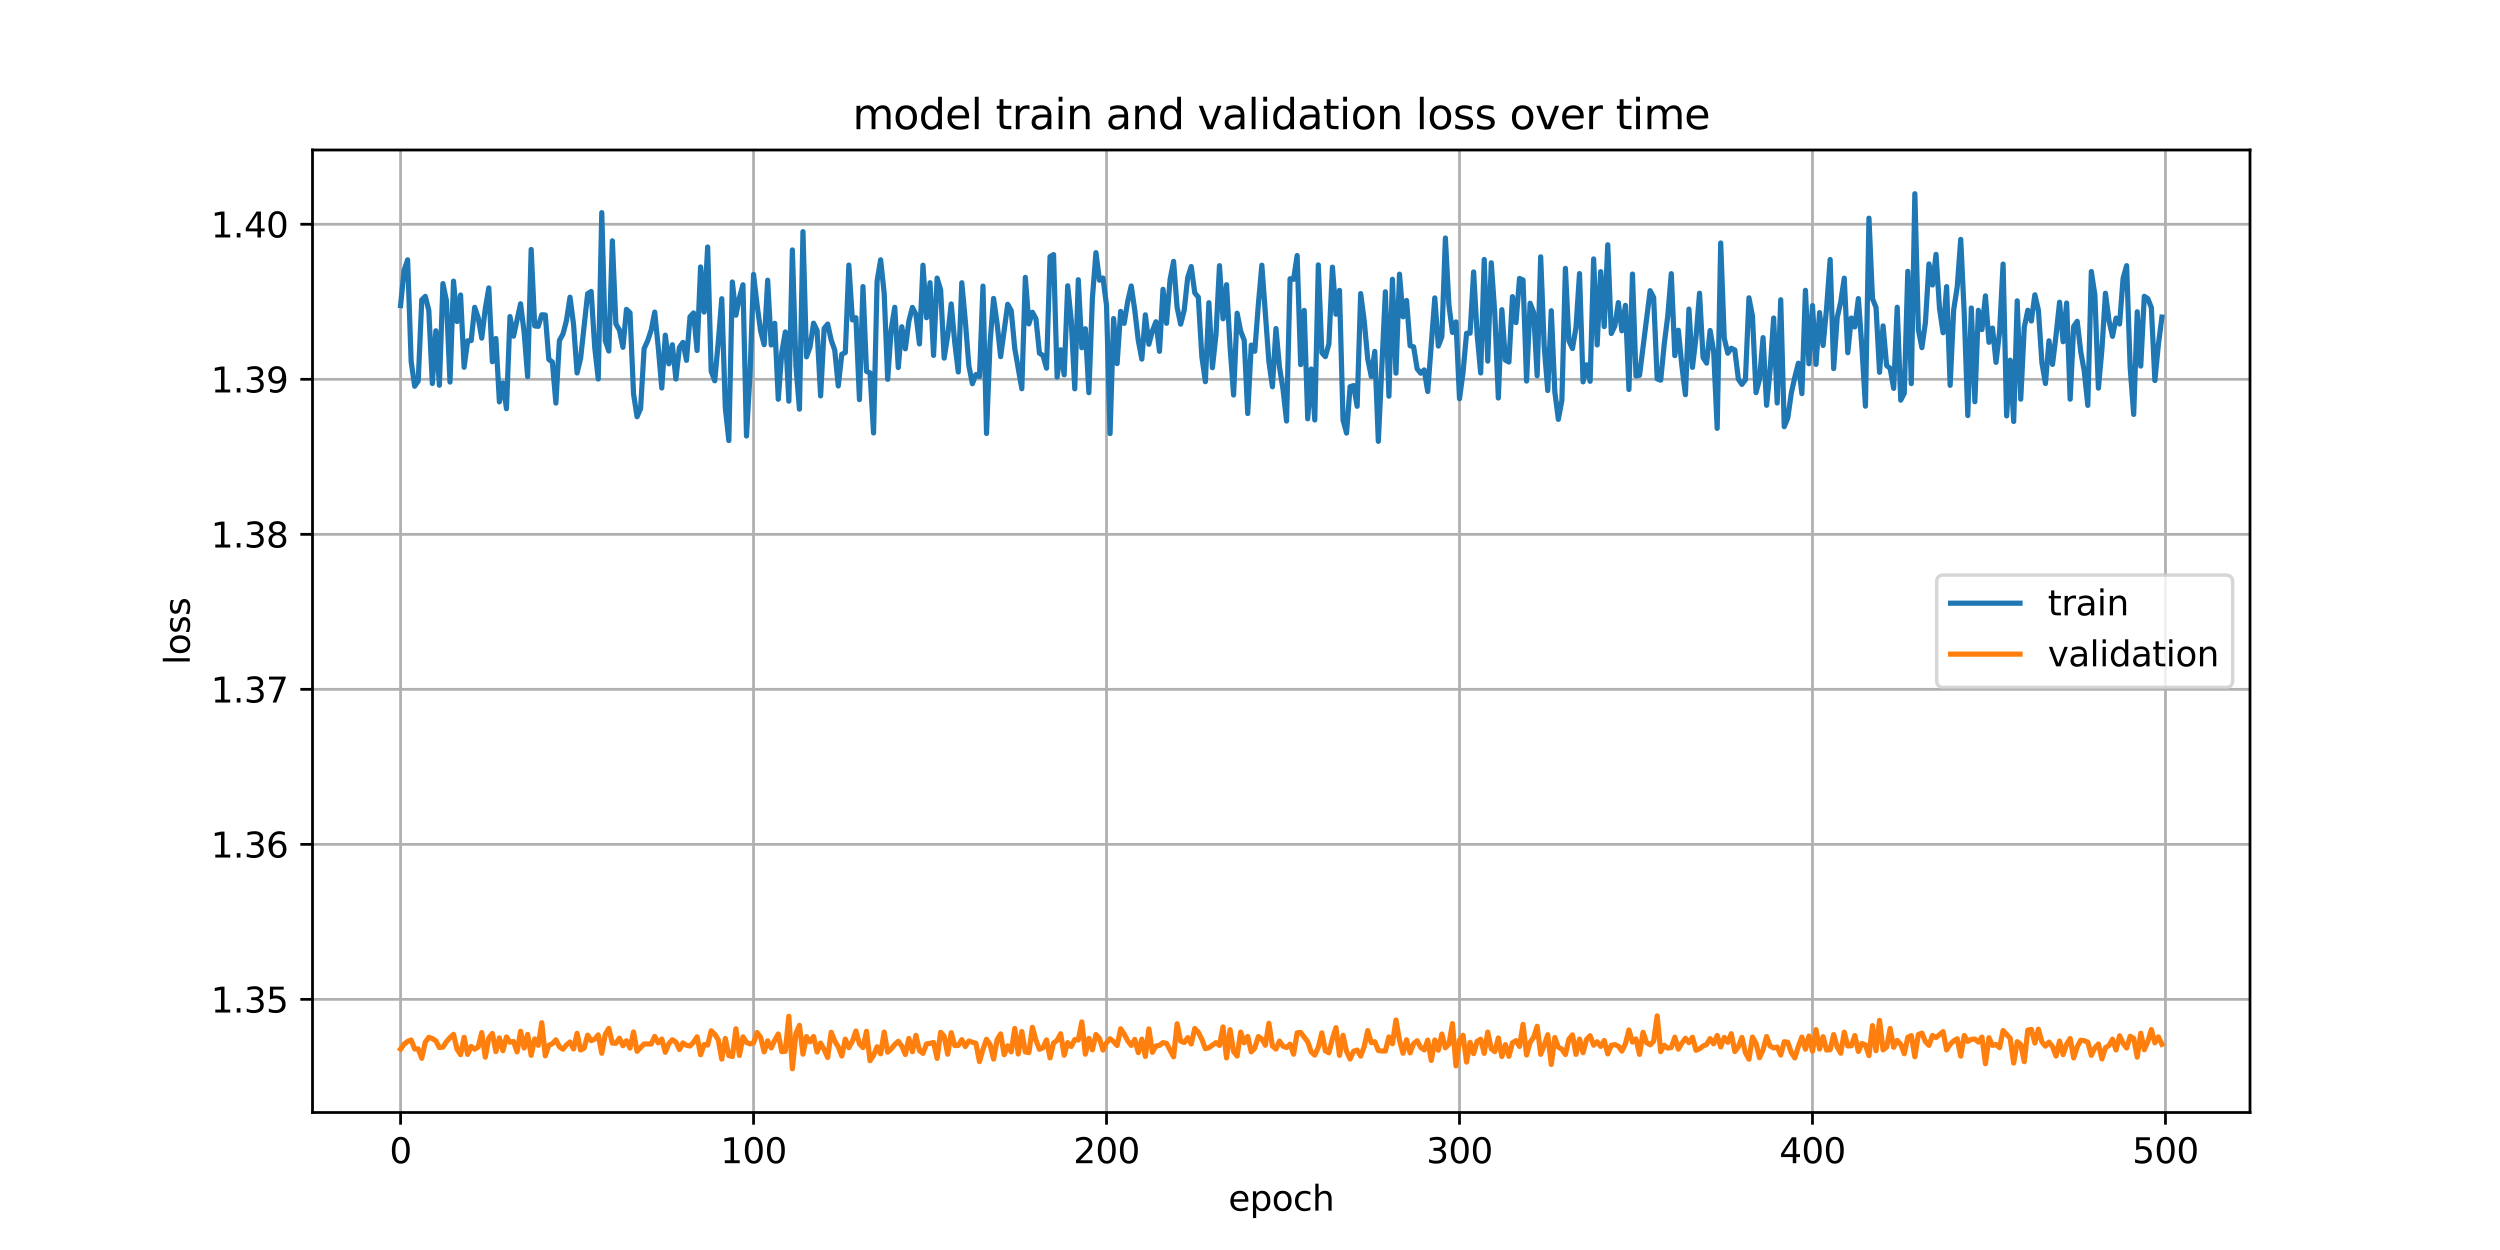 <?xml version="1.0" encoding="utf-8" standalone="no"?>
<!DOCTYPE svg PUBLIC "-//W3C//DTD SVG 1.1//EN"
  "http://www.w3.org/Graphics/SVG/1.1/DTD/svg11.dtd">
<svg xmlns:xlink="http://www.w3.org/1999/xlink" width="720pt" height="360pt" viewBox="0 0 720 360" xmlns="http://www.w3.org/2000/svg" version="1.1">
 <defs>
  <style type="text/css">*{stroke-linejoin: round; stroke-linecap: butt}</style>
 </defs>
 <g id="figure_1">
  <g id="patch_1">
   <path d="M 0 360 
L 720 360 
L 720 0 
L 0 0 
z
" style="fill: #ffffff"/>
  </g>
  <g id="axes_1">
   <g id="patch_2">
    <path d="M 90 320.4 
L 648 320.4 
L 648 43.2 
L 90 43.2 
z
" style="fill: #ffffff"/>
   </g>
   <g id="matplotlib.axis_1">
    <g id="xtick_1">
     <g id="line2d_1">
      <path d="M 115.364 320.4 
L 115.364 43.2 
" clip-path="url(#p6fb38ff450)" style="fill: none; stroke: #b0b0b0; stroke-width: 0.8; stroke-linecap: square"/>
     </g>
     <g id="line2d_2">
      <defs>
       <path id="m32a93cc976" d="M 0 0 
L 0 3.5 
" style="stroke: #000000; stroke-width: 0.8"/>
      </defs>
      <g>
       <use xlink:href="#m32a93cc976" x="115.364" y="320.4" style="stroke: #000000; stroke-width: 0.8"/>
      </g>
     </g>
     <g id="text_1">
      <!-- 0 -->
      <g transform="translate(112.182 334.998) scale(0.1 -0.1)">
       <defs>
        <path id="DejaVuSans-30" d="M 2034 4250 
Q 1547 4250 1301 3770 
Q 1056 3291 1056 2328 
Q 1056 1369 1301 889 
Q 1547 409 2034 409 
Q 2525 409 2770 889 
Q 3016 1369 3016 2328 
Q 3016 3291 2770 3770 
Q 2525 4250 2034 4250 
z
M 2034 4750 
Q 2819 4750 3233 4129 
Q 3647 3509 3647 2328 
Q 3647 1150 3233 529 
Q 2819 -91 2034 -91 
Q 1250 -91 836 529 
Q 422 1150 422 2328 
Q 422 3509 836 4129 
Q 1250 4750 2034 4750 
z
" transform="scale(0.016)"/>
       </defs>
       <use xlink:href="#DejaVuSans-30"/>
      </g>
     </g>
    </g>
    <g id="xtick_2">
     <g id="line2d_3">
      <path d="M 217.021 320.4 
L 217.021 43.2 
" clip-path="url(#p6fb38ff450)" style="fill: none; stroke: #b0b0b0; stroke-width: 0.8; stroke-linecap: square"/>
     </g>
     <g id="line2d_4">
      <g>
       <use xlink:href="#m32a93cc976" x="217.021" y="320.4" style="stroke: #000000; stroke-width: 0.8"/>
      </g>
     </g>
     <g id="text_2">
      <!-- 100 -->
      <g transform="translate(207.478 334.998) scale(0.1 -0.1)">
       <defs>
        <path id="DejaVuSans-31" d="M 794 531 
L 1825 531 
L 1825 4091 
L 703 3866 
L 703 4441 
L 1819 4666 
L 2450 4666 
L 2450 531 
L 3481 531 
L 3481 0 
L 794 0 
L 794 531 
z
" transform="scale(0.016)"/>
       </defs>
       <use xlink:href="#DejaVuSans-31"/>
       <use xlink:href="#DejaVuSans-30" x="63.623"/>
       <use xlink:href="#DejaVuSans-30" x="127.246"/>
      </g>
     </g>
    </g>
    <g id="xtick_3">
     <g id="line2d_5">
      <path d="M 318.679 320.4 
L 318.679 43.2 
" clip-path="url(#p6fb38ff450)" style="fill: none; stroke: #b0b0b0; stroke-width: 0.8; stroke-linecap: square"/>
     </g>
     <g id="line2d_6">
      <g>
       <use xlink:href="#m32a93cc976" x="318.679" y="320.4" style="stroke: #000000; stroke-width: 0.8"/>
      </g>
     </g>
     <g id="text_3">
      <!-- 200 -->
      <g transform="translate(309.136 334.998) scale(0.1 -0.1)">
       <defs>
        <path id="DejaVuSans-32" d="M 1228 531 
L 3431 531 
L 3431 0 
L 469 0 
L 469 531 
Q 828 903 1448 1529 
Q 2069 2156 2228 2338 
Q 2531 2678 2651 2914 
Q 2772 3150 2772 3378 
Q 2772 3750 2511 3984 
Q 2250 4219 1831 4219 
Q 1534 4219 1204 4116 
Q 875 4013 500 3803 
L 500 4441 
Q 881 4594 1212 4672 
Q 1544 4750 1819 4750 
Q 2544 4750 2975 4387 
Q 3406 4025 3406 3419 
Q 3406 3131 3298 2873 
Q 3191 2616 2906 2266 
Q 2828 2175 2409 1742 
Q 1991 1309 1228 531 
z
" transform="scale(0.016)"/>
       </defs>
       <use xlink:href="#DejaVuSans-32"/>
       <use xlink:href="#DejaVuSans-30" x="63.623"/>
       <use xlink:href="#DejaVuSans-30" x="127.246"/>
      </g>
     </g>
    </g>
    <g id="xtick_4">
     <g id="line2d_7">
      <path d="M 420.337 320.4 
L 420.337 43.2 
" clip-path="url(#p6fb38ff450)" style="fill: none; stroke: #b0b0b0; stroke-width: 0.8; stroke-linecap: square"/>
     </g>
     <g id="line2d_8">
      <g>
       <use xlink:href="#m32a93cc976" x="420.337" y="320.4" style="stroke: #000000; stroke-width: 0.8"/>
      </g>
     </g>
     <g id="text_4">
      <!-- 300 -->
      <g transform="translate(410.793 334.998) scale(0.1 -0.1)">
       <defs>
        <path id="DejaVuSans-33" d="M 2597 2516 
Q 3050 2419 3304 2112 
Q 3559 1806 3559 1356 
Q 3559 666 3084 287 
Q 2609 -91 1734 -91 
Q 1441 -91 1130 -33 
Q 819 25 488 141 
L 488 750 
Q 750 597 1062 519 
Q 1375 441 1716 441 
Q 2309 441 2620 675 
Q 2931 909 2931 1356 
Q 2931 1769 2642 2001 
Q 2353 2234 1838 2234 
L 1294 2234 
L 1294 2753 
L 1863 2753 
Q 2328 2753 2575 2939 
Q 2822 3125 2822 3475 
Q 2822 3834 2567 4026 
Q 2313 4219 1838 4219 
Q 1578 4219 1281 4162 
Q 984 4106 628 3988 
L 628 4550 
Q 988 4650 1302 4700 
Q 1616 4750 1894 4750 
Q 2613 4750 3031 4423 
Q 3450 4097 3450 3541 
Q 3450 3153 3228 2886 
Q 3006 2619 2597 2516 
z
" transform="scale(0.016)"/>
       </defs>
       <use xlink:href="#DejaVuSans-33"/>
       <use xlink:href="#DejaVuSans-30" x="63.623"/>
       <use xlink:href="#DejaVuSans-30" x="127.246"/>
      </g>
     </g>
    </g>
    <g id="xtick_5">
     <g id="line2d_9">
      <path d="M 521.995 320.4 
L 521.995 43.2 
" clip-path="url(#p6fb38ff450)" style="fill: none; stroke: #b0b0b0; stroke-width: 0.8; stroke-linecap: square"/>
     </g>
     <g id="line2d_10">
      <g>
       <use xlink:href="#m32a93cc976" x="521.995" y="320.4" style="stroke: #000000; stroke-width: 0.8"/>
      </g>
     </g>
     <g id="text_5">
      <!-- 400 -->
      <g transform="translate(512.451 334.998) scale(0.1 -0.1)">
       <defs>
        <path id="DejaVuSans-34" d="M 2419 4116 
L 825 1625 
L 2419 1625 
L 2419 4116 
z
M 2253 4666 
L 3047 4666 
L 3047 1625 
L 3713 1625 
L 3713 1100 
L 3047 1100 
L 3047 0 
L 2419 0 
L 2419 1100 
L 313 1100 
L 313 1709 
L 2253 4666 
z
" transform="scale(0.016)"/>
       </defs>
       <use xlink:href="#DejaVuSans-34"/>
       <use xlink:href="#DejaVuSans-30" x="63.623"/>
       <use xlink:href="#DejaVuSans-30" x="127.246"/>
      </g>
     </g>
    </g>
    <g id="xtick_6">
     <g id="line2d_11">
      <path d="M 623.653 320.4 
L 623.653 43.2 
" clip-path="url(#p6fb38ff450)" style="fill: none; stroke: #b0b0b0; stroke-width: 0.8; stroke-linecap: square"/>
     </g>
     <g id="line2d_12">
      <g>
       <use xlink:href="#m32a93cc976" x="623.653" y="320.4" style="stroke: #000000; stroke-width: 0.8"/>
      </g>
     </g>
     <g id="text_6">
      <!-- 500 -->
      <g transform="translate(614.109 334.998) scale(0.1 -0.1)">
       <defs>
        <path id="DejaVuSans-35" d="M 691 4666 
L 3169 4666 
L 3169 4134 
L 1269 4134 
L 1269 2991 
Q 1406 3038 1543 3061 
Q 1681 3084 1819 3084 
Q 2600 3084 3056 2656 
Q 3513 2228 3513 1497 
Q 3513 744 3044 326 
Q 2575 -91 1722 -91 
Q 1428 -91 1123 -41 
Q 819 9 494 109 
L 494 744 
Q 775 591 1075 516 
Q 1375 441 1709 441 
Q 2250 441 2565 725 
Q 2881 1009 2881 1497 
Q 2881 1984 2565 2268 
Q 2250 2553 1709 2553 
Q 1456 2553 1204 2497 
Q 953 2441 691 2322 
L 691 4666 
z
" transform="scale(0.016)"/>
       </defs>
       <use xlink:href="#DejaVuSans-35"/>
       <use xlink:href="#DejaVuSans-30" x="63.623"/>
       <use xlink:href="#DejaVuSans-30" x="127.246"/>
      </g>
     </g>
    </g>
    <g id="text_7">
     <!-- epoch -->
     <g transform="translate(353.772 348.677) scale(0.1 -0.1)">
      <defs>
       <path id="DejaVuSans-65" d="M 3597 1894 
L 3597 1613 
L 953 1613 
Q 991 1019 1311 708 
Q 1631 397 2203 397 
Q 2534 397 2845 478 
Q 3156 559 3463 722 
L 3463 178 
Q 3153 47 2828 -22 
Q 2503 -91 2169 -91 
Q 1331 -91 842 396 
Q 353 884 353 1716 
Q 353 2575 817 3079 
Q 1281 3584 2069 3584 
Q 2775 3584 3186 3129 
Q 3597 2675 3597 1894 
z
M 3022 2063 
Q 3016 2534 2758 2815 
Q 2500 3097 2075 3097 
Q 1594 3097 1305 2825 
Q 1016 2553 972 2059 
L 3022 2063 
z
" transform="scale(0.016)"/>
       <path id="DejaVuSans-70" d="M 1159 525 
L 1159 -1331 
L 581 -1331 
L 581 3500 
L 1159 3500 
L 1159 2969 
Q 1341 3281 1617 3432 
Q 1894 3584 2278 3584 
Q 2916 3584 3314 3078 
Q 3713 2572 3713 1747 
Q 3713 922 3314 415 
Q 2916 -91 2278 -91 
Q 1894 -91 1617 61 
Q 1341 213 1159 525 
z
M 3116 1747 
Q 3116 2381 2855 2742 
Q 2594 3103 2138 3103 
Q 1681 3103 1420 2742 
Q 1159 2381 1159 1747 
Q 1159 1113 1420 752 
Q 1681 391 2138 391 
Q 2594 391 2855 752 
Q 3116 1113 3116 1747 
z
" transform="scale(0.016)"/>
       <path id="DejaVuSans-6f" d="M 1959 3097 
Q 1497 3097 1228 2736 
Q 959 2375 959 1747 
Q 959 1119 1226 758 
Q 1494 397 1959 397 
Q 2419 397 2687 759 
Q 2956 1122 2956 1747 
Q 2956 2369 2687 2733 
Q 2419 3097 1959 3097 
z
M 1959 3584 
Q 2709 3584 3137 3096 
Q 3566 2609 3566 1747 
Q 3566 888 3137 398 
Q 2709 -91 1959 -91 
Q 1206 -91 779 398 
Q 353 888 353 1747 
Q 353 2609 779 3096 
Q 1206 3584 1959 3584 
z
" transform="scale(0.016)"/>
       <path id="DejaVuSans-63" d="M 3122 3366 
L 3122 2828 
Q 2878 2963 2633 3030 
Q 2388 3097 2138 3097 
Q 1578 3097 1268 2742 
Q 959 2388 959 1747 
Q 959 1106 1268 751 
Q 1578 397 2138 397 
Q 2388 397 2633 464 
Q 2878 531 3122 666 
L 3122 134 
Q 2881 22 2623 -34 
Q 2366 -91 2075 -91 
Q 1284 -91 818 406 
Q 353 903 353 1747 
Q 353 2603 823 3093 
Q 1294 3584 2113 3584 
Q 2378 3584 2631 3529 
Q 2884 3475 3122 3366 
z
" transform="scale(0.016)"/>
       <path id="DejaVuSans-68" d="M 3513 2113 
L 3513 0 
L 2938 0 
L 2938 2094 
Q 2938 2591 2744 2837 
Q 2550 3084 2163 3084 
Q 1697 3084 1428 2787 
Q 1159 2491 1159 1978 
L 1159 0 
L 581 0 
L 581 4863 
L 1159 4863 
L 1159 2956 
Q 1366 3272 1645 3428 
Q 1925 3584 2291 3584 
Q 2894 3584 3203 3211 
Q 3513 2838 3513 2113 
z
" transform="scale(0.016)"/>
      </defs>
      <use xlink:href="#DejaVuSans-65"/>
      <use xlink:href="#DejaVuSans-70" x="61.523"/>
      <use xlink:href="#DejaVuSans-6f" x="125"/>
      <use xlink:href="#DejaVuSans-63" x="186.182"/>
      <use xlink:href="#DejaVuSans-68" x="241.162"/>
     </g>
    </g>
   </g>
   <g id="matplotlib.axis_2">
    <g id="ytick_1">
     <g id="line2d_13">
      <path d="M 90 287.82 
L 648 287.82 
" clip-path="url(#p6fb38ff450)" style="fill: none; stroke: #b0b0b0; stroke-width: 0.8; stroke-linecap: square"/>
     </g>
     <g id="line2d_14">
      <defs>
       <path id="mecd8b89119" d="M 0 0 
L -3.5 0 
" style="stroke: #000000; stroke-width: 0.8"/>
      </defs>
      <g>
       <use xlink:href="#mecd8b89119" x="90" y="287.82" style="stroke: #000000; stroke-width: 0.8"/>
      </g>
     </g>
     <g id="text_8">
      <!-- 1.35 -->
      <g transform="translate(60.734 291.619) scale(0.1 -0.1)">
       <defs>
        <path id="DejaVuSans-2e" d="M 684 794 
L 1344 794 
L 1344 0 
L 684 0 
L 684 794 
z
" transform="scale(0.016)"/>
       </defs>
       <use xlink:href="#DejaVuSans-31"/>
       <use xlink:href="#DejaVuSans-2e" x="63.623"/>
       <use xlink:href="#DejaVuSans-33" x="95.41"/>
       <use xlink:href="#DejaVuSans-35" x="159.033"/>
      </g>
     </g>
    </g>
    <g id="ytick_2">
     <g id="line2d_15">
      <path d="M 90 243.175 
L 648 243.175 
" clip-path="url(#p6fb38ff450)" style="fill: none; stroke: #b0b0b0; stroke-width: 0.8; stroke-linecap: square"/>
     </g>
     <g id="line2d_16">
      <g>
       <use xlink:href="#mecd8b89119" x="90" y="243.175" style="stroke: #000000; stroke-width: 0.8"/>
      </g>
     </g>
     <g id="text_9">
      <!-- 1.36 -->
      <g transform="translate(60.734 246.974) scale(0.1 -0.1)">
       <defs>
        <path id="DejaVuSans-36" d="M 2113 2584 
Q 1688 2584 1439 2293 
Q 1191 2003 1191 1497 
Q 1191 994 1439 701 
Q 1688 409 2113 409 
Q 2538 409 2786 701 
Q 3034 994 3034 1497 
Q 3034 2003 2786 2293 
Q 2538 2584 2113 2584 
z
M 3366 4563 
L 3366 3988 
Q 3128 4100 2886 4159 
Q 2644 4219 2406 4219 
Q 1781 4219 1451 3797 
Q 1122 3375 1075 2522 
Q 1259 2794 1537 2939 
Q 1816 3084 2150 3084 
Q 2853 3084 3261 2657 
Q 3669 2231 3669 1497 
Q 3669 778 3244 343 
Q 2819 -91 2113 -91 
Q 1303 -91 875 529 
Q 447 1150 447 2328 
Q 447 3434 972 4092 
Q 1497 4750 2381 4750 
Q 2619 4750 2861 4703 
Q 3103 4656 3366 4563 
z
" transform="scale(0.016)"/>
       </defs>
       <use xlink:href="#DejaVuSans-31"/>
       <use xlink:href="#DejaVuSans-2e" x="63.623"/>
       <use xlink:href="#DejaVuSans-33" x="95.41"/>
       <use xlink:href="#DejaVuSans-36" x="159.033"/>
      </g>
     </g>
    </g>
    <g id="ytick_3">
     <g id="line2d_17">
      <path d="M 90 198.529 
L 648 198.529 
" clip-path="url(#p6fb38ff450)" style="fill: none; stroke: #b0b0b0; stroke-width: 0.8; stroke-linecap: square"/>
     </g>
     <g id="line2d_18">
      <g>
       <use xlink:href="#mecd8b89119" x="90" y="198.529" style="stroke: #000000; stroke-width: 0.8"/>
      </g>
     </g>
     <g id="text_10">
      <!-- 1.37 -->
      <g transform="translate(60.734 202.328) scale(0.1 -0.1)">
       <defs>
        <path id="DejaVuSans-37" d="M 525 4666 
L 3525 4666 
L 3525 4397 
L 1831 0 
L 1172 0 
L 2766 4134 
L 525 4134 
L 525 4666 
z
" transform="scale(0.016)"/>
       </defs>
       <use xlink:href="#DejaVuSans-31"/>
       <use xlink:href="#DejaVuSans-2e" x="63.623"/>
       <use xlink:href="#DejaVuSans-33" x="95.41"/>
       <use xlink:href="#DejaVuSans-37" x="159.033"/>
      </g>
     </g>
    </g>
    <g id="ytick_4">
     <g id="line2d_19">
      <path d="M 90 153.883 
L 648 153.883 
" clip-path="url(#p6fb38ff450)" style="fill: none; stroke: #b0b0b0; stroke-width: 0.8; stroke-linecap: square"/>
     </g>
     <g id="line2d_20">
      <g>
       <use xlink:href="#mecd8b89119" x="90" y="153.883" style="stroke: #000000; stroke-width: 0.8"/>
      </g>
     </g>
     <g id="text_11">
      <!-- 1.38 -->
      <g transform="translate(60.734 157.683) scale(0.1 -0.1)">
       <defs>
        <path id="DejaVuSans-38" d="M 2034 2216 
Q 1584 2216 1326 1975 
Q 1069 1734 1069 1313 
Q 1069 891 1326 650 
Q 1584 409 2034 409 
Q 2484 409 2743 651 
Q 3003 894 3003 1313 
Q 3003 1734 2745 1975 
Q 2488 2216 2034 2216 
z
M 1403 2484 
Q 997 2584 770 2862 
Q 544 3141 544 3541 
Q 544 4100 942 4425 
Q 1341 4750 2034 4750 
Q 2731 4750 3128 4425 
Q 3525 4100 3525 3541 
Q 3525 3141 3298 2862 
Q 3072 2584 2669 2484 
Q 3125 2378 3379 2068 
Q 3634 1759 3634 1313 
Q 3634 634 3220 271 
Q 2806 -91 2034 -91 
Q 1263 -91 848 271 
Q 434 634 434 1313 
Q 434 1759 690 2068 
Q 947 2378 1403 2484 
z
M 1172 3481 
Q 1172 3119 1398 2916 
Q 1625 2713 2034 2713 
Q 2441 2713 2670 2916 
Q 2900 3119 2900 3481 
Q 2900 3844 2670 4047 
Q 2441 4250 2034 4250 
Q 1625 4250 1398 4047 
Q 1172 3844 1172 3481 
z
" transform="scale(0.016)"/>
       </defs>
       <use xlink:href="#DejaVuSans-31"/>
       <use xlink:href="#DejaVuSans-2e" x="63.623"/>
       <use xlink:href="#DejaVuSans-33" x="95.41"/>
       <use xlink:href="#DejaVuSans-38" x="159.033"/>
      </g>
     </g>
    </g>
    <g id="ytick_5">
     <g id="line2d_21">
      <path d="M 90 109.238 
L 648 109.238 
" clip-path="url(#p6fb38ff450)" style="fill: none; stroke: #b0b0b0; stroke-width: 0.8; stroke-linecap: square"/>
     </g>
     <g id="line2d_22">
      <g>
       <use xlink:href="#mecd8b89119" x="90" y="109.238" style="stroke: #000000; stroke-width: 0.8"/>
      </g>
     </g>
     <g id="text_12">
      <!-- 1.39 -->
      <g transform="translate(60.734 113.037) scale(0.1 -0.1)">
       <defs>
        <path id="DejaVuSans-39" d="M 703 97 
L 703 672 
Q 941 559 1184 500 
Q 1428 441 1663 441 
Q 2288 441 2617 861 
Q 2947 1281 2994 2138 
Q 2813 1869 2534 1725 
Q 2256 1581 1919 1581 
Q 1219 1581 811 2004 
Q 403 2428 403 3163 
Q 403 3881 828 4315 
Q 1253 4750 1959 4750 
Q 2769 4750 3195 4129 
Q 3622 3509 3622 2328 
Q 3622 1225 3098 567 
Q 2575 -91 1691 -91 
Q 1453 -91 1209 -44 
Q 966 3 703 97 
z
M 1959 2075 
Q 2384 2075 2632 2365 
Q 2881 2656 2881 3163 
Q 2881 3666 2632 3958 
Q 2384 4250 1959 4250 
Q 1534 4250 1286 3958 
Q 1038 3666 1038 3163 
Q 1038 2656 1286 2365 
Q 1534 2075 1959 2075 
z
" transform="scale(0.016)"/>
       </defs>
       <use xlink:href="#DejaVuSans-31"/>
       <use xlink:href="#DejaVuSans-2e" x="63.623"/>
       <use xlink:href="#DejaVuSans-33" x="95.41"/>
       <use xlink:href="#DejaVuSans-39" x="159.033"/>
      </g>
     </g>
    </g>
    <g id="ytick_6">
     <g id="line2d_23">
      <path d="M 90 64.592 
L 648 64.592 
" clip-path="url(#p6fb38ff450)" style="fill: none; stroke: #b0b0b0; stroke-width: 0.8; stroke-linecap: square"/>
     </g>
     <g id="line2d_24">
      <g>
       <use xlink:href="#mecd8b89119" x="90" y="64.592" style="stroke: #000000; stroke-width: 0.8"/>
      </g>
     </g>
     <g id="text_13">
      <!-- 1.40 -->
      <g transform="translate(60.734 68.391) scale(0.1 -0.1)">
       <use xlink:href="#DejaVuSans-31"/>
       <use xlink:href="#DejaVuSans-2e" x="63.623"/>
       <use xlink:href="#DejaVuSans-34" x="95.41"/>
       <use xlink:href="#DejaVuSans-30" x="159.033"/>
      </g>
     </g>
    </g>
    <g id="text_14">
     <!-- loss -->
     <g transform="translate(54.655 191.458) rotate(-90) scale(0.1 -0.1)">
      <defs>
       <path id="DejaVuSans-6c" d="M 603 4863 
L 1178 4863 
L 1178 0 
L 603 0 
L 603 4863 
z
" transform="scale(0.016)"/>
       <path id="DejaVuSans-73" d="M 2834 3397 
L 2834 2853 
Q 2591 2978 2328 3040 
Q 2066 3103 1784 3103 
Q 1356 3103 1142 2972 
Q 928 2841 928 2578 
Q 928 2378 1081 2264 
Q 1234 2150 1697 2047 
L 1894 2003 
Q 2506 1872 2764 1633 
Q 3022 1394 3022 966 
Q 3022 478 2636 193 
Q 2250 -91 1575 -91 
Q 1294 -91 989 -36 
Q 684 19 347 128 
L 347 722 
Q 666 556 975 473 
Q 1284 391 1588 391 
Q 1994 391 2212 530 
Q 2431 669 2431 922 
Q 2431 1156 2273 1281 
Q 2116 1406 1581 1522 
L 1381 1569 
Q 847 1681 609 1914 
Q 372 2147 372 2553 
Q 372 3047 722 3315 
Q 1072 3584 1716 3584 
Q 2034 3584 2315 3537 
Q 2597 3491 2834 3397 
z
" transform="scale(0.016)"/>
      </defs>
      <use xlink:href="#DejaVuSans-6c"/>
      <use xlink:href="#DejaVuSans-6f" x="27.783"/>
      <use xlink:href="#DejaVuSans-73" x="88.965"/>
      <use xlink:href="#DejaVuSans-73" x="141.064"/>
     </g>
    </g>
   </g>
   <g id="line2d_25">
    <path d="M 115.364 87.998 
L 116.38 77.872 
L 117.397 74.833 
L 118.413 104.124 
L 119.43 111.227 
L 120.447 109.743 
L 121.463 86.371 
L 122.48 85.357 
L 123.496 89.404 
L 124.513 110.451 
L 125.529 95.272 
L 126.546 110.947 
L 127.563 81.68 
L 128.579 86.621 
L 129.596 110.03 
L 130.612 80.973 
L 131.629 92.593 
L 132.645 84.961 
L 133.662 105.771 
L 134.679 98.153 
L 135.695 98.1 
L 136.712 88.521 
L 137.728 91.548 
L 138.745 97.381 
L 139.762 88.886 
L 140.778 82.922 
L 141.795 104.174 
L 142.811 97.497 
L 143.828 115.73 
L 144.844 110.309 
L 145.861 117.699 
L 146.878 91.184 
L 147.894 96.815 
L 149.927 87.488 
L 150.944 95.638 
L 151.96 108.46 
L 152.977 71.852 
L 153.994 93.86 
L 155.01 93.991 
L 156.027 90.658 
L 157.043 90.713 
L 158.06 103.507 
L 159.077 104.256 
L 160.093 116.089 
L 161.11 98.04 
L 162.126 96.236 
L 163.143 92.311 
L 164.159 85.588 
L 165.176 93.351 
L 166.193 107.41 
L 167.209 103.254 
L 169.242 84.583 
L 170.259 83.944 
L 171.275 100.001 
L 172.292 109.146 
L 173.309 61.248 
L 174.325 98.137 
L 175.342 101.098 
L 176.358 69.37 
L 177.375 93.282 
L 178.392 95.053 
L 179.408 100.019 
L 180.425 89.108 
L 181.441 90.072 
L 182.458 113.416 
L 183.474 120.013 
L 184.491 117.696 
L 185.508 100.39 
L 186.524 98.156 
L 187.541 95.068 
L 188.557 89.885 
L 189.574 100.04 
L 190.59 111.749 
L 191.607 96.532 
L 192.624 104.777 
L 193.64 99.293 
L 194.657 109.155 
L 195.673 100.052 
L 196.69 98.608 
L 197.707 103.777 
L 198.723 91.231 
L 199.74 90.124 
L 200.756 100.945 
L 201.773 76.886 
L 202.789 89.868 
L 203.806 71.142 
L 204.823 106.935 
L 205.839 109.662 
L 206.856 98.563 
L 207.872 86.037 
L 208.889 117.413 
L 209.905 126.88 
L 210.922 81.219 
L 211.939 90.779 
L 212.955 85.774 
L 213.972 82.019 
L 214.988 125.567 
L 216.005 107.767 
L 217.021 79.039 
L 218.038 87.824 
L 219.055 95.309 
L 220.071 99.27 
L 221.088 80.705 
L 222.104 99.349 
L 223.121 93.109 
L 224.138 114.985 
L 225.154 101.501 
L 226.171 95.6 
L 227.187 115.534 
L 228.204 71.982 
L 229.22 105.221 
L 230.237 117.833 
L 231.254 66.722 
L 232.27 102.768 
L 233.287 99.934 
L 234.303 93.079 
L 235.32 95.165 
L 236.336 114.02 
L 237.353 94.584 
L 238.37 93.332 
L 239.386 97.948 
L 240.403 100.838 
L 241.419 111.157 
L 242.436 102.017 
L 243.453 101.545 
L 244.469 76.345 
L 245.486 92.123 
L 246.502 91.506 
L 247.519 115.085 
L 248.535 82.547 
L 249.552 106.95 
L 250.569 107.392 
L 251.585 124.69 
L 252.602 80.956 
L 253.618 74.829 
L 254.635 84.34 
L 255.651 109.235 
L 256.668 94.835 
L 257.685 88.503 
L 258.701 105.845 
L 259.718 94.108 
L 260.734 100.455 
L 261.751 92.499 
L 262.768 88.534 
L 263.784 90.538 
L 264.801 99.059 
L 265.817 76.378 
L 266.834 91.504 
L 267.85 81.426 
L 268.867 102.35 
L 269.884 80.098 
L 270.9 83.431 
L 271.917 103.132 
L 272.933 96.719 
L 273.95 87.537 
L 274.966 98.625 
L 275.983 107.13 
L 277 81.432 
L 278.016 92.487 
L 279.033 105.357 
L 280.049 110.503 
L 281.066 107.873 
L 282.083 108.445 
L 283.099 82.406 
L 284.116 124.829 
L 285.132 98.76 
L 286.149 85.955 
L 287.165 93.196 
L 288.182 102.705 
L 290.215 87.646 
L 291.232 89.451 
L 292.248 100.351 
L 294.281 111.952 
L 295.298 79.89 
L 296.315 93.286 
L 297.331 89.932 
L 298.348 91.783 
L 299.364 101.718 
L 300.381 102.38 
L 301.398 106.035 
L 302.414 73.922 
L 303.431 73.327 
L 304.447 108.586 
L 305.464 100.737 
L 306.48 107.947 
L 307.497 82.313 
L 308.514 92.213 
L 309.53 111.969 
L 310.547 80.567 
L 311.563 100.157 
L 312.58 94.678 
L 313.596 113.082 
L 314.613 85.81 
L 315.63 72.768 
L 316.646 80.697 
L 317.663 80.081 
L 318.679 87.961 
L 319.696 124.864 
L 320.713 91.759 
L 321.729 104.725 
L 322.746 89.695 
L 323.762 93.119 
L 324.779 86.833 
L 325.795 82.369 
L 326.812 89.337 
L 327.829 98.086 
L 328.845 103.421 
L 329.862 90.676 
L 330.878 99.145 
L 331.895 95.3 
L 332.911 92.668 
L 333.928 101.176 
L 334.945 83.335 
L 335.961 93.104 
L 336.978 80.541 
L 337.994 75.286 
L 339.011 88.551 
L 340.028 93.354 
L 341.044 89.413 
L 342.061 79.895 
L 343.077 76.766 
L 344.094 84.355 
L 345.11 85.573 
L 346.127 102.684 
L 347.144 109.911 
L 348.16 87.188 
L 349.177 105.897 
L 350.193 96.509 
L 351.21 76.521 
L 352.226 91.807 
L 353.243 81.995 
L 354.26 99.967 
L 355.276 113.767 
L 356.293 90.214 
L 357.309 95.363 
L 358.326 97.969 
L 359.343 119.092 
L 360.359 99.388 
L 361.376 101.151 
L 362.392 87.823 
L 363.409 76.378 
L 365.442 104.166 
L 366.459 111.383 
L 367.475 94.631 
L 368.492 105.733 
L 369.508 112.073 
L 370.525 121.256 
L 371.541 80.281 
L 372.558 80.45 
L 373.575 73.606 
L 374.591 105.006 
L 375.608 89.404 
L 376.624 120.61 
L 377.641 106.282 
L 378.657 120.947 
L 379.674 76.302 
L 380.691 101.597 
L 381.707 102.701 
L 382.724 99.068 
L 383.74 76.95 
L 384.757 90.499 
L 385.774 83.621 
L 386.79 120.989 
L 387.807 124.727 
L 388.823 111.361 
L 389.84 111.045 
L 390.856 117.014 
L 391.873 84.563 
L 392.89 92.387 
L 393.906 103.362 
L 394.923 108.396 
L 395.939 101.207 
L 396.956 127.111 
L 398.989 84.036 
L 400.006 114.096 
L 401.022 80.433 
L 402.039 107.472 
L 403.055 78.969 
L 404.072 91.235 
L 405.089 86.538 
L 406.105 99.563 
L 407.122 99.894 
L 408.138 106.214 
L 409.155 107.481 
L 410.171 106.546 
L 411.188 112.735 
L 413.221 85.804 
L 414.238 99.663 
L 415.254 96.985 
L 416.271 68.554 
L 417.287 87.876 
L 418.304 95.735 
L 419.321 92.712 
L 420.337 114.839 
L 421.354 107.228 
L 422.37 95.995 
L 423.387 95.954 
L 424.404 78.32 
L 425.42 96.41 
L 426.437 107.419 
L 427.453 74.727 
L 428.47 104 
L 429.486 75.691 
L 430.503 90.273 
L 431.52 114.619 
L 432.536 89.189 
L 433.553 103.727 
L 434.569 104.265 
L 435.586 85.434 
L 436.602 92.914 
L 437.619 80.189 
L 438.636 80.645 
L 439.652 109.746 
L 440.669 87.332 
L 441.685 89.964 
L 442.702 108.203 
L 443.719 73.974 
L 444.735 99.886 
L 445.752 112.467 
L 446.768 89.494 
L 447.785 112.852 
L 448.801 120.766 
L 449.818 115.317 
L 450.835 77.294 
L 451.851 98.168 
L 452.868 100.382 
L 453.884 94.316 
L 454.901 78.8 
L 455.917 109.97 
L 456.934 105.053 
L 457.951 109.808 
L 458.967 74.576 
L 459.984 99.337 
L 461 78.244 
L 462.017 94.065 
L 463.034 70.502 
L 464.05 96.045 
L 465.067 93.901 
L 466.083 87.149 
L 467.1 95.269 
L 468.116 87.942 
L 469.133 112.176 
L 470.15 78.938 
L 471.166 108.26 
L 472.183 108.076 
L 475.232 83.717 
L 476.249 85.655 
L 477.266 109.097 
L 478.282 109.49 
L 479.299 99.122 
L 480.315 91.011 
L 481.332 78.826 
L 482.349 102.429 
L 483.365 95.115 
L 484.382 105.386 
L 485.398 113.666 
L 486.415 89.034 
L 487.431 105.794 
L 488.448 97.133 
L 489.465 84.456 
L 490.481 102.958 
L 491.498 104.577 
L 492.514 95.195 
L 493.531 101.162 
L 494.547 123.355 
L 495.564 69.975 
L 496.581 97.365 
L 497.597 101.721 
L 498.614 100.298 
L 499.63 100.813 
L 500.647 109.204 
L 501.664 110.703 
L 502.68 109.364 
L 503.697 85.774 
L 504.713 91.064 
L 505.73 113.078 
L 506.746 109.2 
L 507.763 97.24 
L 508.78 116.719 
L 509.796 106.546 
L 510.813 91.595 
L 511.829 116.063 
L 512.846 86.342 
L 513.862 122.876 
L 514.879 120.395 
L 515.896 113.203 
L 516.912 108.593 
L 517.929 104.608 
L 518.945 113.359 
L 519.962 83.623 
L 520.979 104.761 
L 521.995 88.009 
L 523.012 104.932 
L 524.028 90.037 
L 525.045 99.487 
L 526.061 88.672 
L 527.078 74.746 
L 528.095 106.14 
L 529.111 91.465 
L 530.128 86.977 
L 531.144 80.115 
L 532.161 101.585 
L 533.177 91.596 
L 534.194 94.154 
L 535.211 85.998 
L 536.227 100.081 
L 537.244 116.97 
L 538.26 62.838 
L 539.277 86.03 
L 540.293 88.52 
L 541.31 107.23 
L 542.327 93.862 
L 543.343 105.265 
L 544.36 106.099 
L 545.376 111.852 
L 546.393 88.494 
L 547.41 115.255 
L 548.426 113.269 
L 549.443 78.136 
L 550.459 110.478 
L 551.476 55.8 
L 552.492 94.989 
L 553.509 100.128 
L 554.526 92.822 
L 555.542 76.022 
L 556.559 82.077 
L 557.575 73.253 
L 558.592 88.954 
L 559.608 95.83 
L 560.625 82.553 
L 561.642 110.975 
L 562.658 89.243 
L 563.675 82.658 
L 564.691 68.956 
L 565.708 90.531 
L 566.725 119.672 
L 567.741 88.709 
L 568.758 115.689 
L 569.774 89.377 
L 570.791 94.928 
L 571.807 85.213 
L 572.824 98.581 
L 573.841 94.491 
L 574.857 104.361 
L 575.874 95.587 
L 576.89 76.06 
L 577.907 119.779 
L 578.923 103.743 
L 579.94 121.386 
L 580.957 86.645 
L 581.973 114.948 
L 582.99 94.284 
L 584.006 89.357 
L 585.023 92.452 
L 586.04 84.906 
L 587.056 89.276 
L 588.073 104.52 
L 589.089 110.438 
L 590.106 98.159 
L 591.122 104.943 
L 592.139 96.584 
L 593.156 87.045 
L 594.172 98.412 
L 595.189 87.279 
L 596.205 114.963 
L 597.222 94.01 
L 598.238 92.542 
L 599.255 101.299 
L 600.272 106.957 
L 601.288 116.75 
L 602.305 78.209 
L 603.321 84.934 
L 604.338 111.78 
L 605.355 100.625 
L 606.371 84.453 
L 607.388 92.349 
L 608.404 96.86 
L 609.421 91.624 
L 610.437 93.307 
L 611.454 80.142 
L 612.471 76.515 
L 613.487 105.774 
L 614.504 119.351 
L 615.52 89.792 
L 616.537 105.43 
L 617.553 85.345 
L 618.57 86.002 
L 619.587 88.573 
L 620.603 109.586 
L 621.62 99.178 
L 622.636 91.324 
L 622.636 91.324 
" clip-path="url(#p6fb38ff450)" style="fill: none; stroke: #1f77b4; stroke-width: 1.5; stroke-linecap: square"/>
   </g>
   <g id="line2d_26">
    <path d="M 115.364 302.13 
L 116.38 300.736 
L 117.397 299.93 
L 118.413 299.52 
L 119.43 302.105 
L 120.447 302.098 
L 121.463 304.783 
L 122.48 300.172 
L 123.496 298.762 
L 124.513 299.114 
L 125.529 299.759 
L 126.546 301.693 
L 127.563 301.562 
L 128.579 300.015 
L 129.596 298.85 
L 130.612 297.89 
L 131.629 302.17 
L 132.645 303.742 
L 133.662 298.75 
L 134.679 303.667 
L 135.695 301.376 
L 136.712 302.165 
L 137.728 301.495 
L 138.745 297.4 
L 139.762 304.462 
L 140.778 298.955 
L 141.795 297.65 
L 142.811 302.861 
L 143.828 298.914 
L 144.844 302.593 
L 145.861 298.653 
L 146.878 300.146 
L 147.894 299.951 
L 148.911 302.938 
L 149.927 297.022 
L 150.944 301.828 
L 151.96 297.916 
L 152.977 303.925 
L 153.994 299.206 
L 155.01 301.037 
L 156.027 294.547 
L 157.043 304.079 
L 158.06 301.035 
L 159.077 300.589 
L 160.093 299.465 
L 161.11 301.49 
L 162.126 302.169 
L 163.143 300.932 
L 164.159 300.091 
L 165.176 302.093 
L 166.193 297.615 
L 167.209 302.396 
L 168.226 301.863 
L 169.242 298.135 
L 170.259 299.712 
L 171.275 299.261 
L 172.292 298.064 
L 173.309 303.331 
L 174.325 297.881 
L 175.342 296.191 
L 176.358 300.419 
L 177.375 300.459 
L 178.392 298.998 
L 179.408 301.161 
L 180.425 299.734 
L 181.441 301.831 
L 182.458 297.206 
L 183.474 302.773 
L 185.508 300.644 
L 187.541 300.665 
L 188.557 298.488 
L 189.574 300.332 
L 190.59 299.255 
L 191.607 303.057 
L 192.624 300.555 
L 193.64 299.447 
L 194.657 300.105 
L 195.673 302.261 
L 196.69 300.353 
L 197.707 301.052 
L 198.723 301.253 
L 199.74 300.16 
L 200.756 298.604 
L 201.773 303.764 
L 202.789 300.837 
L 203.806 300.968 
L 204.823 296.869 
L 205.839 297.844 
L 206.856 299.448 
L 207.872 305.03 
L 208.889 299.101 
L 209.905 304.011 
L 210.922 304.285 
L 211.939 296.296 
L 212.955 303.95 
L 213.972 298.613 
L 214.988 300.215 
L 216.005 300.641 
L 217.021 300.356 
L 218.038 297.374 
L 219.055 298.721 
L 220.071 302.927 
L 221.088 299.776 
L 222.104 301.811 
L 223.121 299.597 
L 224.138 297.794 
L 225.154 302.882 
L 226.171 302.767 
L 227.187 292.685 
L 228.204 307.8 
L 229.22 297.604 
L 230.237 295.302 
L 231.254 303.598 
L 232.27 298.542 
L 233.287 300.045 
L 234.303 298.529 
L 235.32 302.978 
L 236.336 300.403 
L 237.353 302.276 
L 238.37 304.564 
L 239.386 297.303 
L 240.403 299.802 
L 241.419 301.521 
L 242.436 304.126 
L 243.453 299.284 
L 244.469 301.739 
L 245.486 299.874 
L 246.502 296.934 
L 247.519 300.641 
L 248.535 301.699 
L 249.552 297.034 
L 250.569 305.48 
L 251.585 303.928 
L 252.602 301.474 
L 253.618 303.494 
L 254.635 297.251 
L 255.651 303.027 
L 256.668 302.086 
L 257.685 300.807 
L 258.701 299.903 
L 259.718 301.281 
L 260.734 303.684 
L 261.751 299.081 
L 262.768 302.892 
L 263.784 298.201 
L 264.801 302.565 
L 265.817 303.376 
L 266.834 300.646 
L 267.85 300.495 
L 268.867 300.228 
L 269.884 304.808 
L 270.9 297.311 
L 271.917 298.435 
L 272.933 303.61 
L 273.95 297.418 
L 274.966 301.12 
L 275.983 301.084 
L 277 299.419 
L 278.016 301.405 
L 279.033 299.824 
L 281.066 300.49 
L 282.083 305.74 
L 283.099 302.225 
L 284.116 299.317 
L 285.132 300.807 
L 286.149 305.012 
L 287.165 299.452 
L 288.182 297.771 
L 289.199 303.738 
L 290.215 301.198 
L 291.232 302.926 
L 292.248 296.2 
L 293.265 303.547 
L 294.281 297.078 
L 295.298 302.959 
L 296.315 303.138 
L 297.331 295.875 
L 298.348 299.604 
L 299.364 302.199 
L 300.381 301.76 
L 301.398 299.495 
L 302.414 304.668 
L 303.431 300.373 
L 304.447 299.643 
L 305.464 297.724 
L 306.48 303.896 
L 307.497 300.27 
L 308.514 301.384 
L 309.53 299.394 
L 310.547 299.526 
L 311.563 294.307 
L 312.58 303.598 
L 313.596 299.054 
L 314.613 302.346 
L 315.63 297.943 
L 316.646 299.077 
L 317.663 302.427 
L 318.679 300.315 
L 319.696 299.165 
L 320.713 299.99 
L 321.729 301.109 
L 322.746 296.293 
L 323.762 297.799 
L 324.779 299.744 
L 325.795 301.064 
L 326.812 299.351 
L 327.829 303.15 
L 328.845 299.29 
L 329.862 304.246 
L 330.878 296.328 
L 331.895 303.058 
L 332.911 301.243 
L 333.928 301.067 
L 334.945 300.265 
L 335.961 300.498 
L 337.994 304.358 
L 339.011 294.854 
L 340.028 299.859 
L 341.044 300.239 
L 342.061 298.844 
L 343.077 300.664 
L 344.094 296.204 
L 345.11 297.294 
L 346.127 299.307 
L 347.144 302.018 
L 348.16 301.735 
L 350.193 300.279 
L 351.21 301.08 
L 352.226 295.756 
L 353.243 304.662 
L 354.26 296.555 
L 355.276 302.845 
L 356.293 304.14 
L 357.309 297.251 
L 358.326 300.329 
L 359.343 298.502 
L 360.359 302.929 
L 361.376 301.842 
L 362.392 298.538 
L 363.409 299.209 
L 364.425 301.032 
L 365.442 294.714 
L 366.459 301.263 
L 367.475 302.116 
L 368.492 299.84 
L 369.508 301.293 
L 370.525 301.686 
L 371.541 300.707 
L 372.558 303.612 
L 373.575 297.456 
L 374.591 297.344 
L 376.624 300.034 
L 377.641 302.975 
L 378.657 303.869 
L 379.674 301.592 
L 380.691 297.479 
L 381.707 302.65 
L 382.724 303.206 
L 383.74 299.137 
L 384.757 295.972 
L 385.774 303.929 
L 386.79 298.182 
L 387.807 302.807 
L 388.823 304.984 
L 389.84 302.739 
L 390.856 302.42 
L 391.873 304.161 
L 392.89 301.409 
L 393.906 296.82 
L 394.923 300.279 
L 395.939 300.027 
L 396.956 302.536 
L 397.972 302.693 
L 398.989 302.693 
L 400.006 298.641 
L 401.022 300.61 
L 402.039 293.764 
L 403.055 299.581 
L 404.072 303.328 
L 405.089 299.469 
L 406.105 303.237 
L 407.122 300.573 
L 408.138 299.751 
L 409.155 301.668 
L 410.171 302.375 
L 411.188 299.564 
L 412.205 305.402 
L 413.221 299.517 
L 414.238 302.459 
L 415.254 297.808 
L 416.271 301.756 
L 417.287 300.723 
L 418.304 294.808 
L 419.321 306.975 
L 420.337 299.544 
L 421.354 298.168 
L 422.37 305.867 
L 423.387 300.214 
L 424.404 303.44 
L 425.42 299.898 
L 426.437 299.303 
L 427.453 303.363 
L 428.47 297.25 
L 429.486 302.073 
L 430.503 302.855 
L 431.52 298.936 
L 432.536 304.289 
L 433.553 300.866 
L 434.569 304.212 
L 435.586 300.326 
L 436.602 299.7 
L 437.619 301.38 
L 438.636 295.035 
L 439.652 303.833 
L 440.669 300.208 
L 441.685 298.737 
L 442.702 295.574 
L 443.719 303.639 
L 444.735 301.02 
L 445.752 298.007 
L 446.768 306.565 
L 447.785 298.812 
L 448.801 301.584 
L 449.818 302.155 
L 450.835 303.696 
L 451.851 299.286 
L 452.868 298.054 
L 453.884 303.653 
L 454.901 299.263 
L 455.917 303.172 
L 456.934 299.353 
L 457.951 298.295 
L 458.967 301.017 
L 459.984 300.042 
L 461 301.363 
L 462.017 299.674 
L 463.034 303.524 
L 464.05 301.05 
L 465.067 300.851 
L 466.083 301.279 
L 467.1 302.716 
L 468.116 300.628 
L 469.133 296.64 
L 470.15 300.125 
L 471.166 299.199 
L 472.183 303.657 
L 473.199 297.311 
L 474.216 300.283 
L 475.232 300.915 
L 476.249 299.874 
L 477.266 292.585 
L 478.282 302.889 
L 479.299 301.045 
L 480.315 301.858 
L 481.332 301.656 
L 482.349 298.711 
L 483.365 302.157 
L 484.382 300.451 
L 485.398 299.023 
L 486.415 300.283 
L 487.431 298.732 
L 488.448 302.477 
L 489.465 302.053 
L 490.481 301.256 
L 491.498 300.807 
L 492.514 299.116 
L 493.531 300.638 
L 494.547 298.218 
L 495.564 301.521 
L 496.581 298.778 
L 497.597 300.187 
L 498.614 297.709 
L 499.63 302.844 
L 500.647 301.466 
L 501.664 298.785 
L 502.68 303.172 
L 503.697 305.05 
L 504.713 298.695 
L 505.73 300.47 
L 506.746 304.608 
L 507.763 302.335 
L 508.78 298.524 
L 509.796 301.235 
L 510.813 301.808 
L 511.829 301.537 
L 512.846 303.853 
L 513.862 300.024 
L 514.879 300.167 
L 515.896 303.131 
L 516.912 304.677 
L 517.929 301.334 
L 518.945 298.684 
L 519.962 302.165 
L 520.979 298.392 
L 521.995 302.738 
L 523.012 296.547 
L 524.028 302.136 
L 525.045 298.584 
L 526.061 302.425 
L 527.078 302.297 
L 528.095 297.95 
L 529.111 301.554 
L 530.128 303.327 
L 531.144 297.283 
L 532.161 301.238 
L 533.177 301.178 
L 534.194 298.241 
L 535.211 302.817 
L 536.227 300.521 
L 537.244 300.948 
L 538.26 303.998 
L 539.277 295.387 
L 540.293 302.61 
L 541.31 293.861 
L 542.327 302.37 
L 543.343 301.564 
L 544.36 296.206 
L 545.376 301.624 
L 546.393 299.666 
L 547.41 300.783 
L 548.426 303.473 
L 549.443 298.734 
L 550.459 298.256 
L 551.476 304.357 
L 552.492 297.942 
L 553.509 297.53 
L 554.526 300.016 
L 555.542 301.065 
L 556.559 298.232 
L 557.575 298.817 
L 559.608 297.111 
L 560.625 302.369 
L 561.642 300.77 
L 562.658 299.764 
L 563.675 299.167 
L 564.691 304.162 
L 565.708 298.231 
L 566.725 299.923 
L 567.741 299.321 
L 568.758 299.255 
L 569.774 300.128 
L 570.791 298.677 
L 571.807 306.348 
L 572.824 298.872 
L 573.841 301.057 
L 574.857 300.82 
L 575.874 301.73 
L 576.89 296.794 
L 578.923 299.015 
L 579.94 306.157 
L 580.957 300.021 
L 581.973 300.817 
L 582.99 305.758 
L 584.006 296.67 
L 585.023 296.479 
L 586.04 300.392 
L 587.056 296.421 
L 588.073 300.083 
L 589.089 301.281 
L 590.106 300.132 
L 591.122 301.443 
L 592.139 304.125 
L 593.156 299.83 
L 594.172 303.737 
L 595.189 300.731 
L 596.205 299.104 
L 597.222 304.687 
L 598.238 301.501 
L 599.255 299.588 
L 600.272 299.72 
L 601.288 300.155 
L 602.305 303.938 
L 603.321 301.775 
L 604.338 300.684 
L 605.355 304.962 
L 606.371 301.733 
L 607.388 301.109 
L 608.404 299.278 
L 609.421 302.376 
L 610.437 298.314 
L 611.454 300.455 
L 612.471 301.821 
L 613.487 298.44 
L 614.504 299.046 
L 615.52 304.458 
L 616.537 297.58 
L 617.553 302.322 
L 618.57 299.967 
L 619.587 296.522 
L 620.603 300.334 
L 621.62 298.629 
L 622.636 300.752 
L 622.636 300.752 
" clip-path="url(#p6fb38ff450)" style="fill: none; stroke: #ff7f0e; stroke-width: 1.5; stroke-linecap: square"/>
   </g>
   <g id="patch_3">
    <path d="M 90 320.4 
L 90 43.2 
" style="fill: none; stroke: #000000; stroke-width: 0.8; stroke-linejoin: miter; stroke-linecap: square"/>
   </g>
   <g id="patch_4">
    <path d="M 648 320.4 
L 648 43.2 
" style="fill: none; stroke: #000000; stroke-width: 0.8; stroke-linejoin: miter; stroke-linecap: square"/>
   </g>
   <g id="patch_5">
    <path d="M 90 320.4 
L 648 320.4 
" style="fill: none; stroke: #000000; stroke-width: 0.8; stroke-linejoin: miter; stroke-linecap: square"/>
   </g>
   <g id="patch_6">
    <path d="M 90 43.2 
L 648 43.2 
" style="fill: none; stroke: #000000; stroke-width: 0.8; stroke-linejoin: miter; stroke-linecap: square"/>
   </g>
   <g id="text_15">
    <!-- model train and validation loss over time -->
    <g transform="translate(245.556 37.2) scale(0.12 -0.12)">
     <defs>
      <path id="DejaVuSans-6d" d="M 3328 2828 
Q 3544 3216 3844 3400 
Q 4144 3584 4550 3584 
Q 5097 3584 5394 3201 
Q 5691 2819 5691 2113 
L 5691 0 
L 5113 0 
L 5113 2094 
Q 5113 2597 4934 2840 
Q 4756 3084 4391 3084 
Q 3944 3084 3684 2787 
Q 3425 2491 3425 1978 
L 3425 0 
L 2847 0 
L 2847 2094 
Q 2847 2600 2669 2842 
Q 2491 3084 2119 3084 
Q 1678 3084 1418 2786 
Q 1159 2488 1159 1978 
L 1159 0 
L 581 0 
L 581 3500 
L 1159 3500 
L 1159 2956 
Q 1356 3278 1631 3431 
Q 1906 3584 2284 3584 
Q 2666 3584 2933 3390 
Q 3200 3197 3328 2828 
z
" transform="scale(0.016)"/>
      <path id="DejaVuSans-64" d="M 2906 2969 
L 2906 4863 
L 3481 4863 
L 3481 0 
L 2906 0 
L 2906 525 
Q 2725 213 2448 61 
Q 2172 -91 1784 -91 
Q 1150 -91 751 415 
Q 353 922 353 1747 
Q 353 2572 751 3078 
Q 1150 3584 1784 3584 
Q 2172 3584 2448 3432 
Q 2725 3281 2906 2969 
z
M 947 1747 
Q 947 1113 1208 752 
Q 1469 391 1925 391 
Q 2381 391 2643 752 
Q 2906 1113 2906 1747 
Q 2906 2381 2643 2742 
Q 2381 3103 1925 3103 
Q 1469 3103 1208 2742 
Q 947 2381 947 1747 
z
" transform="scale(0.016)"/>
      <path id="DejaVuSans-20" transform="scale(0.016)"/>
      <path id="DejaVuSans-74" d="M 1172 4494 
L 1172 3500 
L 2356 3500 
L 2356 3053 
L 1172 3053 
L 1172 1153 
Q 1172 725 1289 603 
Q 1406 481 1766 481 
L 2356 481 
L 2356 0 
L 1766 0 
Q 1100 0 847 248 
Q 594 497 594 1153 
L 594 3053 
L 172 3053 
L 172 3500 
L 594 3500 
L 594 4494 
L 1172 4494 
z
" transform="scale(0.016)"/>
      <path id="DejaVuSans-72" d="M 2631 2963 
Q 2534 3019 2420 3045 
Q 2306 3072 2169 3072 
Q 1681 3072 1420 2755 
Q 1159 2438 1159 1844 
L 1159 0 
L 581 0 
L 581 3500 
L 1159 3500 
L 1159 2956 
Q 1341 3275 1631 3429 
Q 1922 3584 2338 3584 
Q 2397 3584 2469 3576 
Q 2541 3569 2628 3553 
L 2631 2963 
z
" transform="scale(0.016)"/>
      <path id="DejaVuSans-61" d="M 2194 1759 
Q 1497 1759 1228 1600 
Q 959 1441 959 1056 
Q 959 750 1161 570 
Q 1363 391 1709 391 
Q 2188 391 2477 730 
Q 2766 1069 2766 1631 
L 2766 1759 
L 2194 1759 
z
M 3341 1997 
L 3341 0 
L 2766 0 
L 2766 531 
Q 2569 213 2275 61 
Q 1981 -91 1556 -91 
Q 1019 -91 701 211 
Q 384 513 384 1019 
Q 384 1609 779 1909 
Q 1175 2209 1959 2209 
L 2766 2209 
L 2766 2266 
Q 2766 2663 2505 2880 
Q 2244 3097 1772 3097 
Q 1472 3097 1187 3025 
Q 903 2953 641 2809 
L 641 3341 
Q 956 3463 1253 3523 
Q 1550 3584 1831 3584 
Q 2591 3584 2966 3190 
Q 3341 2797 3341 1997 
z
" transform="scale(0.016)"/>
      <path id="DejaVuSans-69" d="M 603 3500 
L 1178 3500 
L 1178 0 
L 603 0 
L 603 3500 
z
M 603 4863 
L 1178 4863 
L 1178 4134 
L 603 4134 
L 603 4863 
z
" transform="scale(0.016)"/>
      <path id="DejaVuSans-6e" d="M 3513 2113 
L 3513 0 
L 2938 0 
L 2938 2094 
Q 2938 2591 2744 2837 
Q 2550 3084 2163 3084 
Q 1697 3084 1428 2787 
Q 1159 2491 1159 1978 
L 1159 0 
L 581 0 
L 581 3500 
L 1159 3500 
L 1159 2956 
Q 1366 3272 1645 3428 
Q 1925 3584 2291 3584 
Q 2894 3584 3203 3211 
Q 3513 2838 3513 2113 
z
" transform="scale(0.016)"/>
      <path id="DejaVuSans-76" d="M 191 3500 
L 800 3500 
L 1894 563 
L 2988 3500 
L 3597 3500 
L 2284 0 
L 1503 0 
L 191 3500 
z
" transform="scale(0.016)"/>
     </defs>
     <use xlink:href="#DejaVuSans-6d"/>
     <use xlink:href="#DejaVuSans-6f" x="97.412"/>
     <use xlink:href="#DejaVuSans-64" x="158.594"/>
     <use xlink:href="#DejaVuSans-65" x="222.07"/>
     <use xlink:href="#DejaVuSans-6c" x="283.594"/>
     <use xlink:href="#DejaVuSans-20" x="311.377"/>
     <use xlink:href="#DejaVuSans-74" x="343.164"/>
     <use xlink:href="#DejaVuSans-72" x="382.373"/>
     <use xlink:href="#DejaVuSans-61" x="423.486"/>
     <use xlink:href="#DejaVuSans-69" x="484.766"/>
     <use xlink:href="#DejaVuSans-6e" x="512.549"/>
     <use xlink:href="#DejaVuSans-20" x="575.928"/>
     <use xlink:href="#DejaVuSans-61" x="607.715"/>
     <use xlink:href="#DejaVuSans-6e" x="668.994"/>
     <use xlink:href="#DejaVuSans-64" x="732.373"/>
     <use xlink:href="#DejaVuSans-20" x="795.85"/>
     <use xlink:href="#DejaVuSans-76" x="827.637"/>
     <use xlink:href="#DejaVuSans-61" x="886.816"/>
     <use xlink:href="#DejaVuSans-6c" x="948.096"/>
     <use xlink:href="#DejaVuSans-69" x="975.879"/>
     <use xlink:href="#DejaVuSans-64" x="1003.662"/>
     <use xlink:href="#DejaVuSans-61" x="1067.139"/>
     <use xlink:href="#DejaVuSans-74" x="1128.418"/>
     <use xlink:href="#DejaVuSans-69" x="1167.627"/>
     <use xlink:href="#DejaVuSans-6f" x="1195.41"/>
     <use xlink:href="#DejaVuSans-6e" x="1256.592"/>
     <use xlink:href="#DejaVuSans-20" x="1319.971"/>
     <use xlink:href="#DejaVuSans-6c" x="1351.758"/>
     <use xlink:href="#DejaVuSans-6f" x="1379.541"/>
     <use xlink:href="#DejaVuSans-73" x="1440.723"/>
     <use xlink:href="#DejaVuSans-73" x="1492.822"/>
     <use xlink:href="#DejaVuSans-20" x="1544.922"/>
     <use xlink:href="#DejaVuSans-6f" x="1576.709"/>
     <use xlink:href="#DejaVuSans-76" x="1637.891"/>
     <use xlink:href="#DejaVuSans-65" x="1697.07"/>
     <use xlink:href="#DejaVuSans-72" x="1758.594"/>
     <use xlink:href="#DejaVuSans-20" x="1799.707"/>
     <use xlink:href="#DejaVuSans-74" x="1831.494"/>
     <use xlink:href="#DejaVuSans-69" x="1870.703"/>
     <use xlink:href="#DejaVuSans-6d" x="1898.486"/>
     <use xlink:href="#DejaVuSans-65" x="1995.898"/>
    </g>
   </g>
   <g id="legend_1">
    <g id="patch_7">
     <path d="M 559.766 197.978 
L 641 197.978 
Q 643 197.978 643 195.978 
L 643 167.622 
Q 643 165.622 641 165.622 
L 559.766 165.622 
Q 557.766 165.622 557.766 167.622 
L 557.766 195.978 
Q 557.766 197.978 559.766 197.978 
z
" style="fill: #ffffff; opacity: 0.8; stroke: #cccccc; stroke-linejoin: miter"/>
    </g>
    <g id="line2d_27">
     <path d="M 561.766 173.72 
L 571.766 173.72 
L 581.766 173.72 
" style="fill: none; stroke: #1f77b4; stroke-width: 1.5; stroke-linecap: square"/>
    </g>
    <g id="text_16">
     <!-- train -->
     <g transform="translate(589.766 177.22) scale(0.1 -0.1)">
      <use xlink:href="#DejaVuSans-74"/>
      <use xlink:href="#DejaVuSans-72" x="39.209"/>
      <use xlink:href="#DejaVuSans-61" x="80.322"/>
      <use xlink:href="#DejaVuSans-69" x="141.602"/>
      <use xlink:href="#DejaVuSans-6e" x="169.385"/>
     </g>
    </g>
    <g id="line2d_28">
     <path d="M 561.766 188.398 
L 571.766 188.398 
L 581.766 188.398 
" style="fill: none; stroke: #ff7f0e; stroke-width: 1.5; stroke-linecap: square"/>
    </g>
    <g id="text_17">
     <!-- validation -->
     <g transform="translate(589.766 191.898) scale(0.1 -0.1)">
      <use xlink:href="#DejaVuSans-76"/>
      <use xlink:href="#DejaVuSans-61" x="59.18"/>
      <use xlink:href="#DejaVuSans-6c" x="120.459"/>
      <use xlink:href="#DejaVuSans-69" x="148.242"/>
      <use xlink:href="#DejaVuSans-64" x="176.025"/>
      <use xlink:href="#DejaVuSans-61" x="239.502"/>
      <use xlink:href="#DejaVuSans-74" x="300.781"/>
      <use xlink:href="#DejaVuSans-69" x="339.99"/>
      <use xlink:href="#DejaVuSans-6f" x="367.773"/>
      <use xlink:href="#DejaVuSans-6e" x="428.955"/>
     </g>
    </g>
   </g>
  </g>
 </g>
 <defs>
  <clipPath id="p6fb38ff450">
   <rect x="90" y="43.2" width="558" height="277.2"/>
  </clipPath>
 </defs>
</svg>
